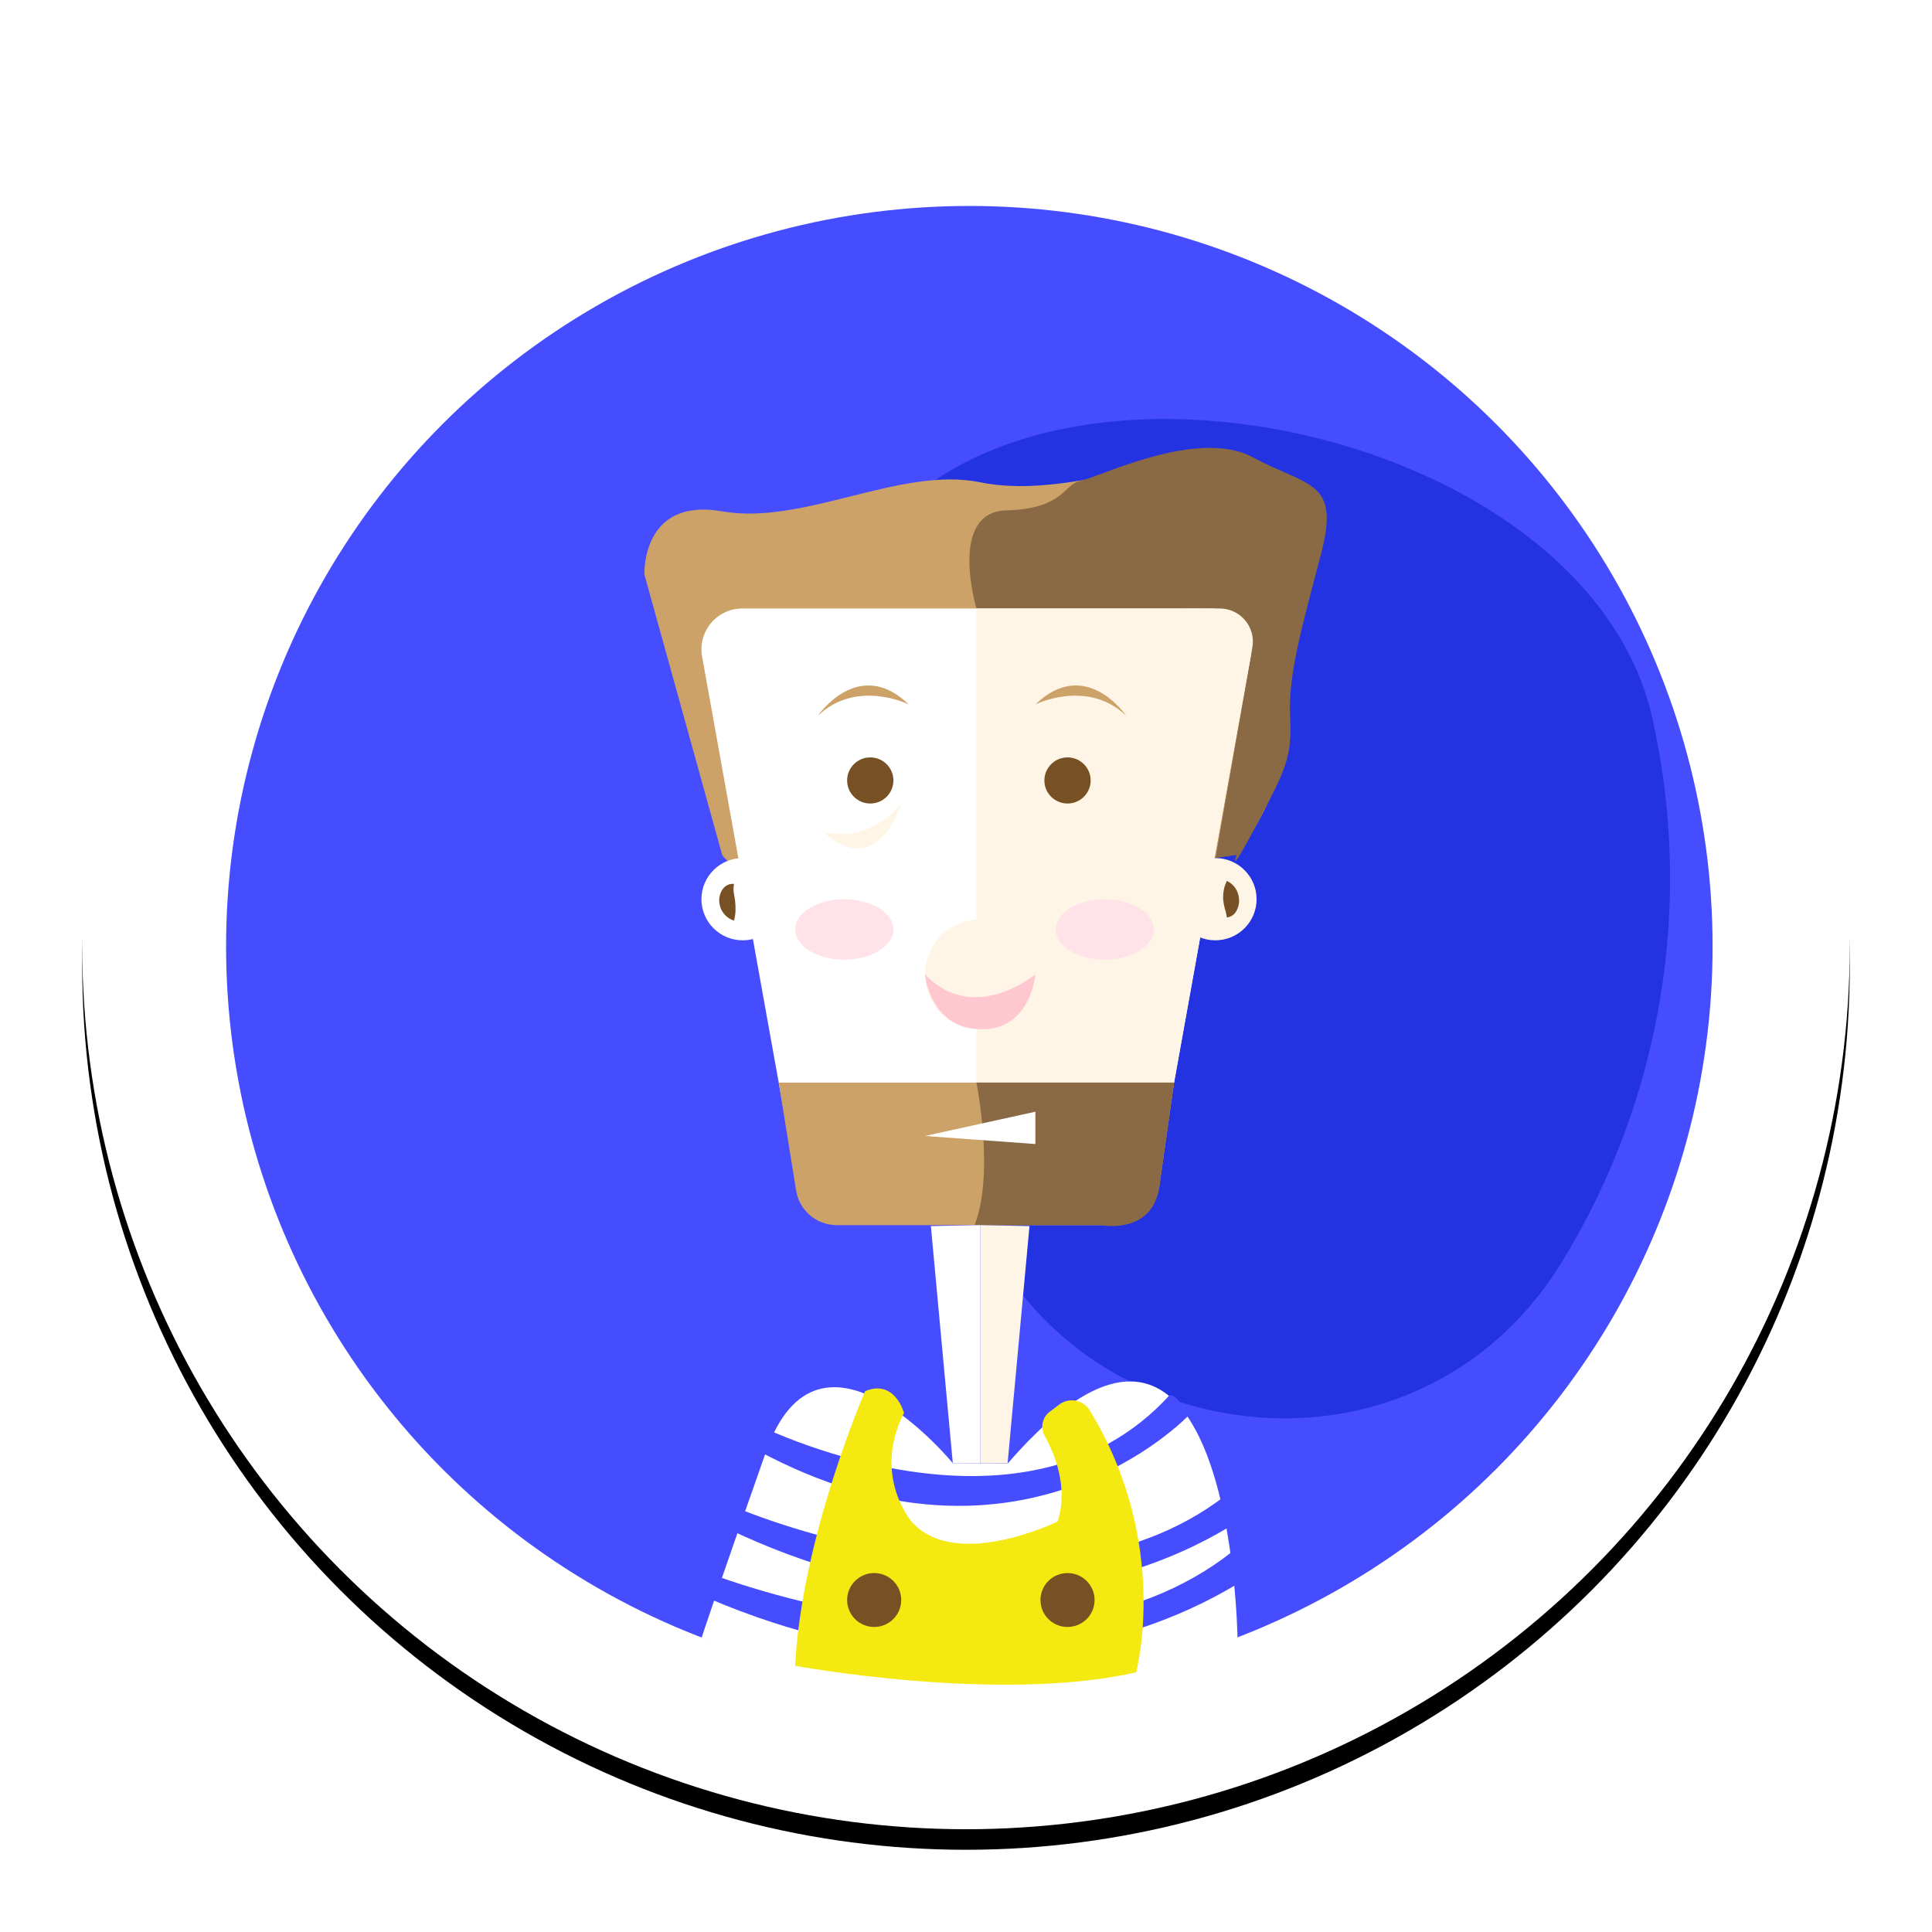 <?xml version="1.0" encoding="UTF-8"?>
<svg width="188px" height="188px" viewBox="0 0 188 188" version="1.1" xmlns="http://www.w3.org/2000/svg" xmlns:xlink="http://www.w3.org/1999/xlink">
    <!-- Generator: Sketch 50.2 (55047) - http://www.bohemiancoding.com/sketch -->
    <title>01-avatar-02</title>
    <desc>Created with Sketch.</desc>
    <defs>
        <circle id="path-1" cx="86" cy="86" r="86"></circle>
        <filter x="-7.6%" y="-6.4%" width="115.1%" height="115.1%" filterUnits="objectBoundingBox" id="filter-3">
            <feOffset dx="0" dy="2" in="SourceAlpha" result="shadowOffsetOuter1"></feOffset>
            <feGaussianBlur stdDeviation="4" in="shadowOffsetOuter1" result="shadowBlurOuter1"></feGaussianBlur>
            <feColorMatrix values="0 0 0 0 0   0 0 0 0 0   0 0 0 0 0  0 0 0 0.26 0" type="matrix" in="shadowBlurOuter1"></feColorMatrix>
        </filter>
    </defs>
    <g id="Page-1" stroke="none" stroke-width="1" fill="none" fill-rule="evenodd">
        <g id="Apple-TV" transform="translate(-129, -125)">
            <g id="01-avatar-02" transform="translate(137, 131)">
                <mask id="mask-2" fill="white">
                    <use xlink:href="#path-1"></use>
                </mask>
                <g id="Mask">
                    <use fill="black" fill-opacity="1" filter="url(#filter-3)" xlink:href="#path-1"></use>
                    <use fill="#FFFFFF" fill-rule="evenodd" xlink:href="#path-1"></use>
                </g>
                <g mask="url(#mask-2)">
                    <g transform="translate(14, 14)">
                        <g>
                            <ellipse id="Oval" fill="#454DFF" fill-rule="nonzero" cx="72.325" cy="72.111" rx="72.325" ry="72.07"></ellipse>
                            <path d="M78.398,43.602 L60.432,36.619 C73.312,8.951 132.151,20.151 138.794,49.91 C142.826,67.945 139.707,86.835 130.089,102.632 C114.247,128.722 74.187,119.833 70.834,89.521 C69.099,73.814 71.715,57.933 78.398,43.602 Z" id="Shape" fill="#2433E2" fill-rule="nonzero"></path>
                            <path d="M70.716,122.384 C70.716,122.384 57.748,106.501 52.534,121.283 C47.32,136.064 46.277,139.364 46.277,139.364 C46.277,139.364 72.85,151.195 98.42,139.364 C98.42,139.364 97.844,97.35 76.068,122.394 L70.716,122.384 Z" id="Shape" fill="#FFFFFF" fill-rule="nonzero"></path>
                            <path d="M48.272,63.185 L40.708,35.907 C40.708,35.907 40.374,28.365 48.272,29.758 C56.17,31.152 65.641,25.342 73.379,26.93 C81.118,28.518 89.931,24.455 96.26,25.162 C102.59,25.869 106.858,29.774 104.966,34.001 C103.073,38.228 101.963,47.348 102.595,52.164 C103.228,56.98 98.333,63.165 98.333,63.165 C98.333,63.165 52.38,69.549 48.272,63.185 Z" id="Shape" fill="#CCA269" fill-rule="nonzero"></path>
                            <path d="M73.014,39.211 C73.014,39.211 70.227,29.82 75.914,29.666 C81.601,29.512 81.503,27.063 83.174,26.776 C84.846,26.489 94.528,21.591 99.916,24.501 C105.305,27.412 108.447,26.674 106.549,33.914 C104.652,41.153 103.351,45.642 103.541,49.648 C103.732,53.655 103.176,54.772 100.281,60.249 C97.387,65.727 98.333,63.185 98.333,63.185 L96.276,63.498 L99.716,43.879 C99.716,43.879 100.873,39.211 94.399,39.211 C87.926,39.211 74.85,40.728 73.014,39.211 Z" id="Shape" fill="#896A45" fill-rule="nonzero"></path>
                            <path d="M73.014,39.211 L50.241,39.211 C49.062,39.211 47.943,39.732 47.186,40.633 C46.429,41.534 46.111,42.722 46.318,43.879 L55.532,95.116 C55.871,97.009 57.525,98.387 59.455,98.385 L86.568,98.385 C88.497,98.387 90.149,97.009 90.486,95.116 L99.7,43.879 C99.909,42.723 99.593,41.534 98.836,40.633 C98.08,39.732 96.961,39.211 95.782,39.211 L73.014,39.211 Z" id="Shape" fill="#FFFFFF" fill-rule="nonzero"></path>
                            <path d="M73.014,39.211 L73.014,98.375 L85.915,98.375 C88.223,98.376 90.201,96.729 90.61,94.465 L99.865,42.998 C100.035,42.057 99.775,41.089 99.157,40.357 C98.539,39.625 97.626,39.206 96.667,39.211 L73.014,39.211 Z" id="Shape" fill="#FFF5E6" fill-rule="nonzero"></path>
                            <ellipse id="Oval" fill="#775123" fill-rule="nonzero" cx="62.684" cy="55.945" rx="2.252" ry="2.244"></ellipse>
                            <ellipse id="Oval" fill="#775123" fill-rule="nonzero" cx="81.879" cy="55.945" rx="2.252" ry="2.244"></ellipse>
                            <path d="M53.779,85.345 L55.47,95.854 C55.779,97.789 57.453,99.214 59.419,99.215 L86.486,99.215 C88.662,99.213 90.505,97.617 90.81,95.469 L92.245,85.345 L53.779,85.345 Z" id="Shape" fill="#CCA269" fill-rule="nonzero"></path>
                            <path d="M57.589,49.648 C57.589,49.648 61.538,43.828 66.433,48.547 C66.433,48.547 61.378,46.031 57.589,49.648 Z" id="Shape" fill="#CCA269" fill-rule="nonzero"></path>
                            <path d="M87.591,49.648 C87.591,49.648 83.648,43.828 78.752,48.547 C78.752,48.547 83.812,46.031 87.591,49.648 Z" id="Shape" fill="#CCA269" fill-rule="nonzero"></path>
                            <ellipse id="Oval" fill="#FFFFFF" fill-rule="nonzero" cx="50.272" cy="67.499" rx="4.016" ry="4.002"></ellipse>
                            <ellipse id="Oval" fill="#FFF5E6" fill-rule="nonzero" cx="96.26" cy="67.499" rx="4.016" ry="4.002"></ellipse>
                            <ellipse id="Oval" fill="#FFF5E6" fill-rule="nonzero" cx="73.379" cy="74.826" rx="5.368" ry="5.349"></ellipse>
                            <path d="M49.423,66.013 C49.363,66.333 49.363,66.662 49.423,66.982 C49.465,67.217 49.501,67.422 49.531,67.668 C49.562,67.939 49.576,68.211 49.573,68.483 C49.575,68.854 49.525,69.223 49.423,69.58 C49.033,69.461 48.689,69.227 48.436,68.908 C48.192,68.598 48.04,68.225 47.999,67.832 C47.945,67.399 48.043,66.961 48.277,66.592 C48.512,66.192 48.96,65.966 49.423,66.013 Z" id="Shape" fill="#775123" fill-rule="nonzero"></path>
                            <path d="M97.387,69.282 C97.342,68.96 97.268,68.643 97.165,68.334 C97.101,68.087 97.056,67.836 97.032,67.581 C97.009,67.303 97.02,67.022 97.063,66.746 C97.111,66.389 97.221,66.042 97.387,65.721 C97.737,65.884 98.033,66.144 98.24,66.469 C98.429,66.771 98.541,67.114 98.569,67.469 C98.6,67.847 98.526,68.227 98.353,68.565 C98.178,68.955 97.812,69.227 97.387,69.282 Z" id="Shape" fill="#775123" fill-rule="nonzero"></path>
                            <path d="M73.014,85.345 C73.014,85.345 74.809,94.173 72.834,99.215 L85.072,99.215 C85.072,99.215 90.137,100.24 90.815,95.469 L92.25,85.345 L73.014,85.345 Z" id="Shape" fill="#896A45" fill-rule="nonzero"></path>
                            <polygon id="Shape" fill="#FFFFFF" fill-rule="nonzero" points="68.011 90.54 78.752 88.178 78.752 91.324"></polygon>
                            <path d="M65.697,58.184 C65.697,58.184 62.73,62.186 58.103,60.926 C58.103,60.926 62.854,66.039 65.697,58.184 Z" id="Shape" fill="#FFF5E6" fill-rule="nonzero"></path>
                            <polygon id="Shape" fill="#FFFFFF" fill-rule="nonzero" points="68.582 99.307 70.716 122.384 73.379 122.384 73.379 99.215"></polygon>
                            <polygon id="Shape" fill="#FFF5E6" fill-rule="nonzero" points="78.177 99.307 76.048 122.384 73.379 122.384 73.379 99.215"></polygon>
                            <path d="M51.254,118.439 C51.254,118.439 77.256,131.76 91.833,115.739 C91.833,115.739 92.394,115.549 93.7,117.691 C93.7,117.691 76.829,135.69 50.272,120.33 L51.254,118.439 Z" id="Shape" fill="#454DFF" fill-rule="nonzero"></path>
                            <path d="M49.932,126.821 C49.932,126.821 81.323,140.143 98.919,124.126 C98.919,124.126 99.598,123.937 101.176,126.078 C101.176,126.078 80.804,144.078 48.729,128.717 L49.932,126.821 Z" id="Shape" fill="#454DFF" fill-rule="nonzero"></path>
                            <path d="M46.693,132.975 C46.693,132.975 80.069,146.296 98.775,130.275 C98.775,130.275 99.495,130.09 101.176,132.227 C101.176,132.227 79.519,150.226 45.428,134.865 L46.693,132.975 Z" id="Shape" fill="#454DFF" fill-rule="nonzero"></path>
                            <path d="M62.185,115.37 C62.185,115.37 56.015,129.537 55.373,142.095 C55.373,142.095 75.184,145.769 88.553,142.735 C88.553,142.735 91.957,130.187 84.033,117.23 C83.735,116.743 83.244,116.404 82.682,116.298 C82.119,116.192 81.538,116.327 81.082,116.671 L80.161,117.363 C79.427,117.906 79.208,118.905 79.647,119.704 C80.629,121.467 81.987,124.746 80.912,128.056 C80.912,128.056 70.963,132.934 66.7,128.056 C66.7,128.056 62.859,123.619 65.965,117.496 C65.975,117.496 65.08,114.166 62.185,115.37 Z" id="Shape" fill="#F4E911" fill-rule="nonzero"></path>
                            <path d="M68.011,74.806 C68.011,74.806 68.433,80.016 73.379,80.155 C78.326,80.293 78.752,74.806 78.752,74.806 C78.752,74.806 72.747,79.827 68.011,74.806 Z" id="Shape" fill="#FFC7CF" fill-rule="nonzero"></path>
                            <ellipse id="Oval" fill="#FFE3E8" fill-rule="nonzero" cx="60.154" cy="70.445" rx="4.777" ry="2.941"></ellipse>
                            <ellipse id="Oval" fill="#FFE3E8" fill-rule="nonzero" cx="85.499" cy="70.445" rx="4.777" ry="2.941"></ellipse>
                            <ellipse id="Oval" fill="#775123" fill-rule="nonzero" cx="63.065" cy="135.695" rx="2.633" ry="2.623"></ellipse>
                            <ellipse id="Oval" fill="#775123" fill-rule="nonzero" cx="81.879" cy="135.695" rx="2.633" ry="2.623"></ellipse>
                        </g>
                    </g>
                </g>
            </g>
        </g>
    </g>
</svg>